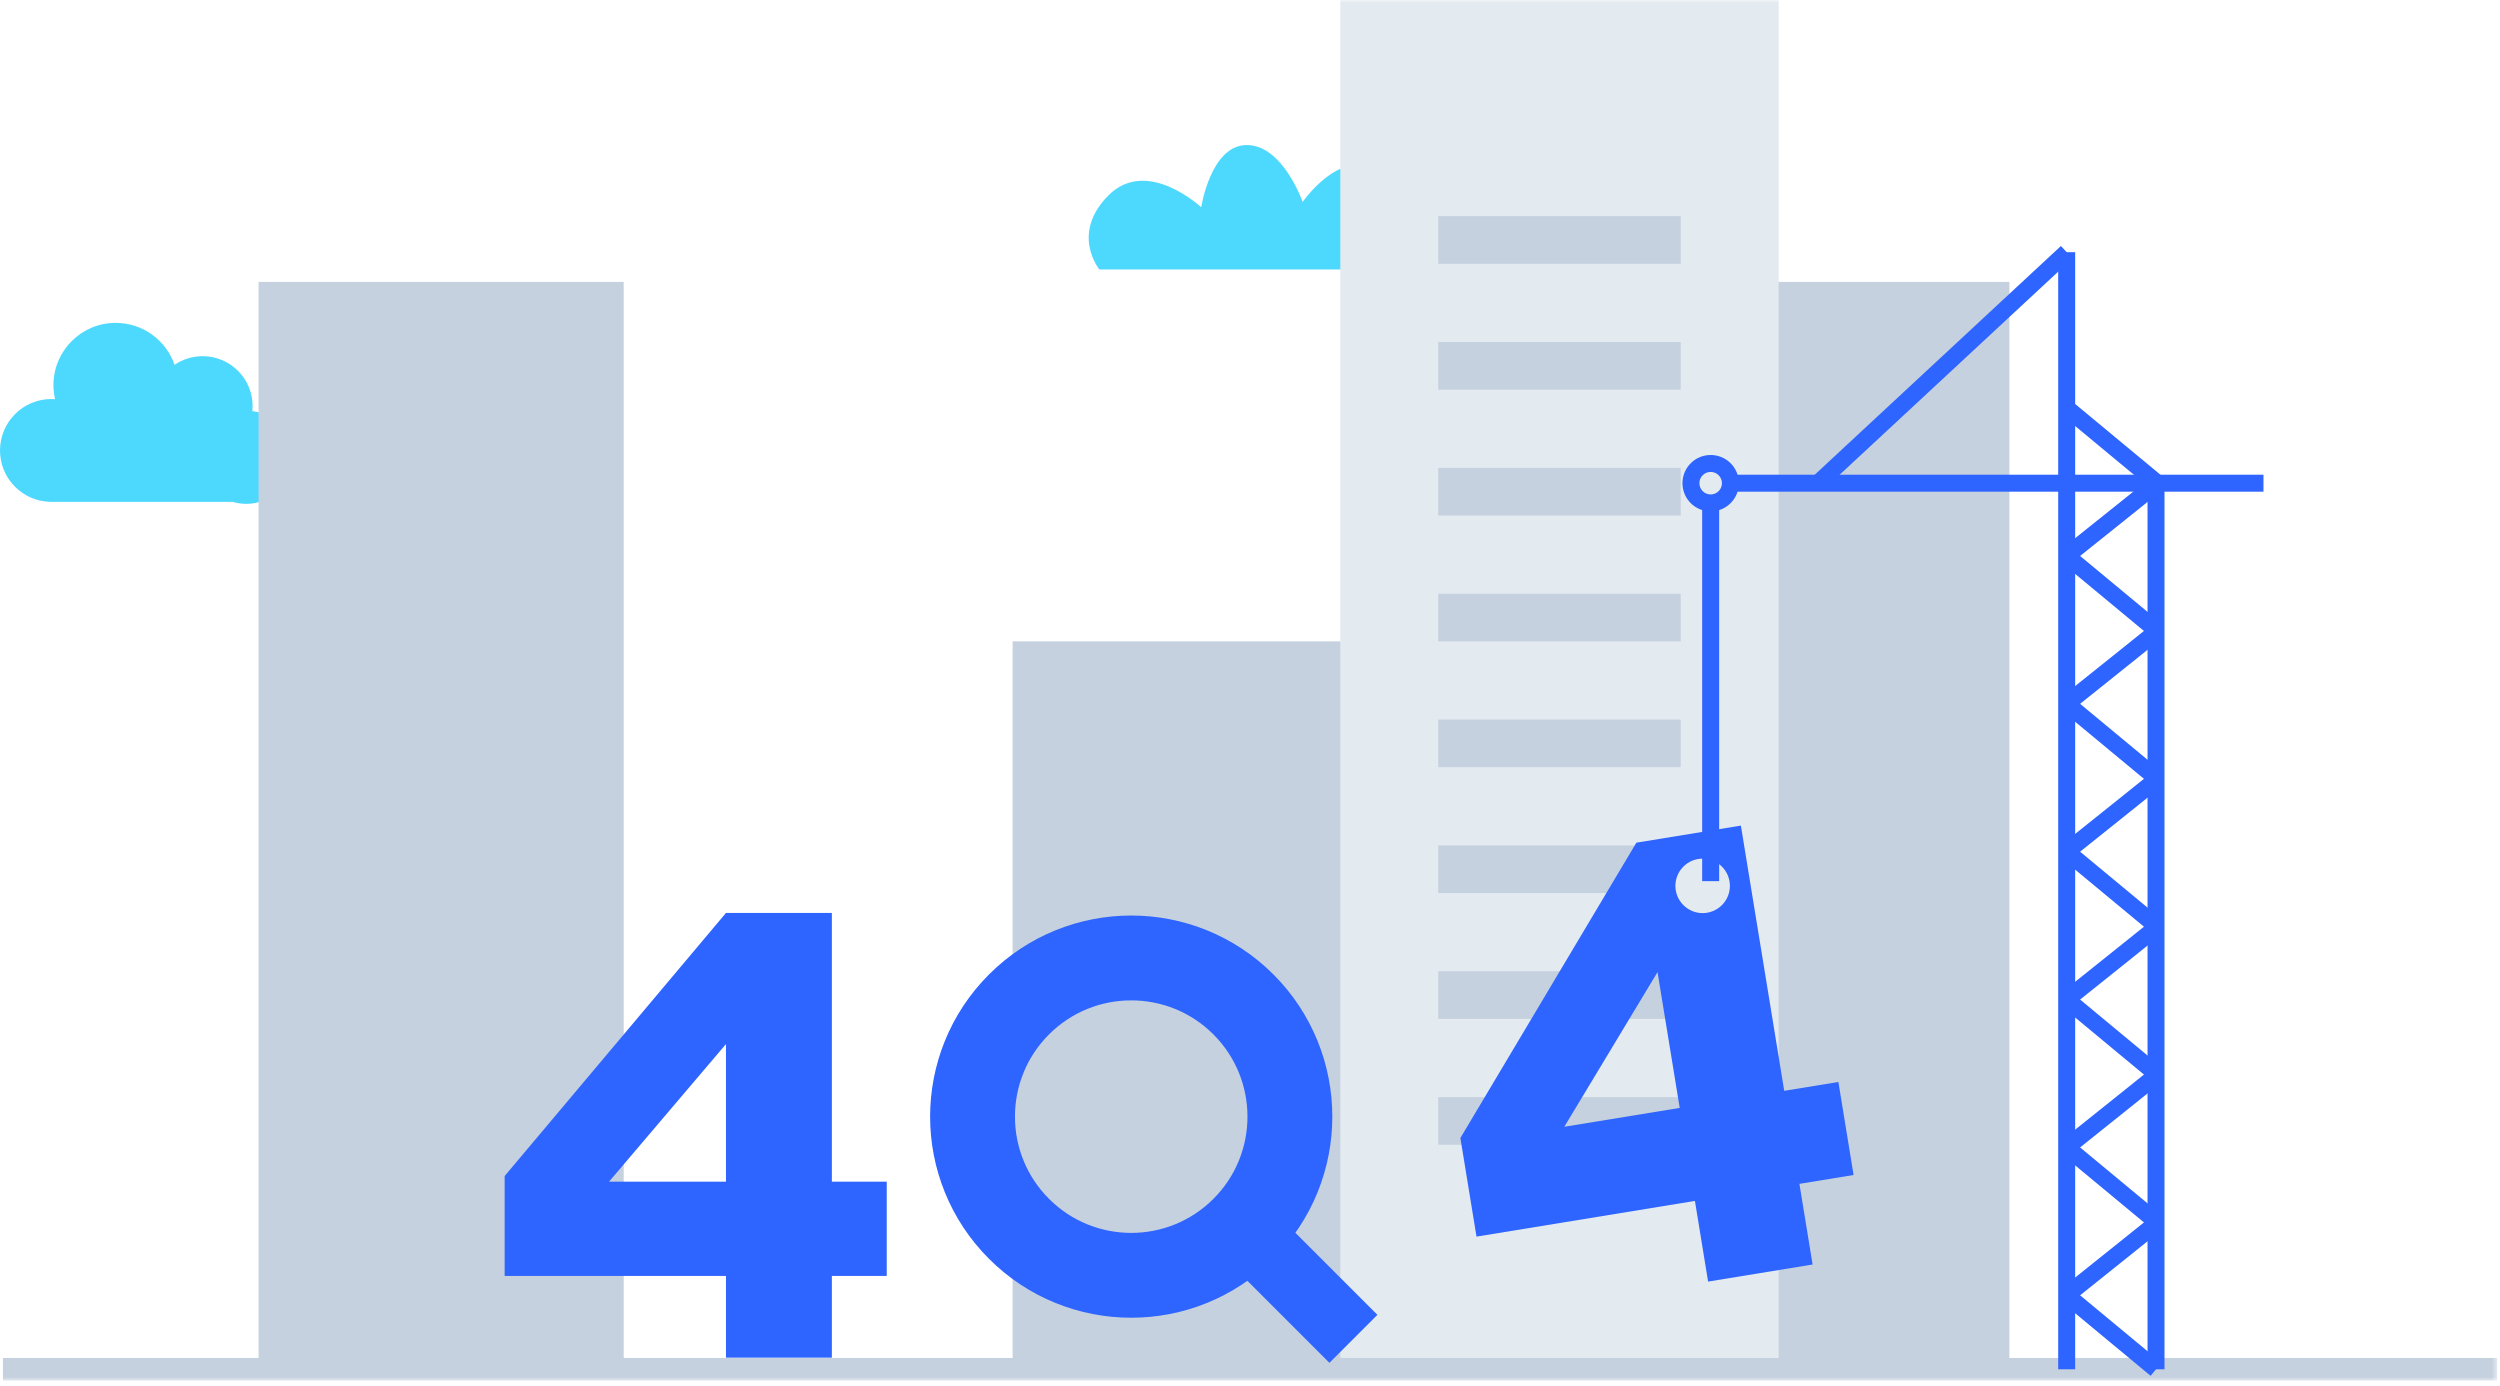 <?xml version="1.0" encoding="UTF-8"?>
<svg width="442px" height="245px" viewBox="0 0 442 245" version="1.1" xmlns="http://www.w3.org/2000/svg" xmlns:xlink="http://www.w3.org/1999/xlink">
    <title>A4448AC8-BE2B-4D46-82F6-59871D37B694</title>
    <defs>
        <polygon id="path-1" points="0 244.089 441.501 244.089 441.501 0 0 0"></polygon>
    </defs>
    <g id="数据展示" stroke="none" stroke-width="1" fill="none" fill-rule="evenodd">
        <g id="头像" transform="translate(-1927, -1963)">
            <g id="404" transform="translate(1927, 1963)">
                <path d="M263.623,47.643 C263.623,47.643 260.185,37.955 256.248,37.955 C252.31,37.955 249.435,41.831 249.435,41.831 C249.435,41.831 245.498,29.081 240.185,29.081 C234.873,29.081 230.31,35.705 230.31,35.705 C230.31,35.705 226.81,25.643 220.435,25.643 C214.06,25.643 212.373,36.643 212.373,36.643 C212.373,36.643 202.81,27.706 195.998,34.518 C189.185,41.331 194.373,47.643 194.373,47.643 L263.623,47.643 Z" id="Fill-1" fill="#4DD9FE"></path>
                <path d="M44.618,72.686 C44.647,72.396 44.662,72.101 44.662,71.803 C44.662,66.925 40.708,62.971 35.831,62.971 C33.988,62.971 32.277,63.537 30.861,64.502 C29.373,60.186 25.278,57.084 20.456,57.084 C14.377,57.084 9.45,62.011 9.45,68.09 C9.45,68.944 9.55,69.774 9.734,70.572 C9.522,70.557 9.309,70.546 9.093,70.546 C4.071,70.546 0,74.618 0,79.64 C0,84.583 3.944,88.602 8.857,88.728 L41.172,88.73 C41.929,88.958 42.73,89.082 43.561,89.082 C48.108,89.082 51.794,85.397 51.794,80.85 C51.794,76.661 48.665,73.206 44.618,72.686" id="Fill-3" fill="#4DD9FE"></path>
                <mask id="mask-2" fill="white">
                    <use xlink:href="#path-1"></use>
                </mask>
                <g id="Clip-6"></g>
                <polygon id="Fill-5" fill="#C5D1DF" mask="url(#mask-2)" points="277.76 242.089 355.26 242.089 355.26 49.843 277.76 49.843"></polygon>
                <polygon id="Fill-7" fill="#C5D1DF" mask="url(#mask-2)" points="45.719 242.089 110.272 242.089 110.272 49.843 45.719 49.843"></polygon>
                <polygon id="Fill-8" fill="#C5D1DF" mask="url(#mask-2)" points="179.029 242.089 256.529 242.089 256.529 113.39 179.029 113.39"></polygon>
                <polygon id="Fill-9" fill="#E3EAF0" mask="url(#mask-2)" points="236.968 242.089 314.468 242.089 314.468 0 236.968 0"></polygon>
                <polygon id="Fill-10" fill="#C5D1DF" mask="url(#mask-2)" points="254.28 46.64 297.155 46.64 297.155 38.221 254.28 38.221"></polygon>
                <polygon id="Fill-11" fill="#C5D1DF" mask="url(#mask-2)" points="254.28 68.89 297.155 68.89 297.155 60.471 254.28 60.471"></polygon>
                <polygon id="Fill-12" fill="#C5D1DF" mask="url(#mask-2)" points="254.28 91.14 297.155 91.14 297.155 82.721 254.28 82.721"></polygon>
                <polygon id="Fill-13" fill="#C5D1DF" mask="url(#mask-2)" points="254.28 113.39 297.155 113.39 297.155 104.971 254.28 104.971"></polygon>
                <polygon id="Fill-14" fill="#C5D1DF" mask="url(#mask-2)" points="254.28 135.64 297.155 135.64 297.155 127.221 254.28 127.221"></polygon>
                <polygon id="Fill-15" fill="#C5D1DF" mask="url(#mask-2)" points="254.28 157.89 297.155 157.89 297.155 149.471 254.28 149.471"></polygon>
                <polygon id="Fill-16" fill="#C5D1DF" mask="url(#mask-2)" points="254.28 180.14 297.155 180.14 297.155 171.721 254.28 171.721"></polygon>
                <polygon id="Fill-17" fill="#C5D1DF" mask="url(#mask-2)" points="254.28 202.39 297.155 202.39 297.155 193.971 254.28 193.971"></polygon>
                <line x1="0.515" y1="242.089" x2="441.501" y2="242.089" id="Stroke-18" stroke="#C5D1DF" stroke-width="4" mask="url(#mask-2)"></line>
                <path d="M128.351,208.922 L128.351,184.593 L107.676,208.922 L128.351,208.922 Z M128.351,225.586 L89.222,225.586 L89.222,207.92 L128.351,161.408 L147.072,161.408 L147.072,208.922 L156.775,208.922 L156.775,225.586 L147.072,225.586 L147.072,240.035 L128.351,240.035 L128.351,225.586 Z" id="Fill-19" fill="#2E64FF" mask="url(#mask-2)"></path>
                <path d="M296.974,195.877 L293.05,171.866 L276.569,199.212 L296.974,195.877 Z M299.662,212.323 L261.045,218.634 L258.196,201.199 L289.311,148.985 L307.787,145.966 L315.45,192.857 L325.026,191.293 L327.713,207.738 L318.137,209.304 L320.467,223.564 L301.992,226.583 L299.662,212.323 Z" id="Fill-20" fill="#2E64FF" mask="url(#mask-2)"></path>
                <path d="M219.836,177.583 C230.792,188.539 230.792,206.302 219.836,217.258 C208.88,228.214 191.117,228.214 180.161,217.258 C169.205,206.302 169.205,188.539 180.161,177.583 C191.117,166.627 208.88,166.627 219.836,177.583 Z" id="Stroke-21" stroke="#2E64FF" stroke-width="15" mask="url(#mask-2)"></path>
                <line x1="219.836" y1="217.258" x2="239.283" y2="236.705" id="Stroke-22" stroke="#2E64FF" stroke-width="12" mask="url(#mask-2)"></line>
                <line x1="365.39" y1="242.089" x2="365.39" y2="44.589" id="Stroke-23" stroke="#2E64FF" stroke-width="3" mask="url(#mask-2)"></line>
                <line x1="381.183" y1="242.089" x2="381.183" y2="85.233" id="Stroke-24" stroke="#2E64FF" stroke-width="3" mask="url(#mask-2)"></line>
                <line x1="381.183" y1="242.089" x2="365.39" y2="228.989" id="Stroke-25" stroke="#2E64FF" stroke-width="3" mask="url(#mask-2)"></line>
                <line x1="365.39" y1="228.989" x2="381.183" y2="216.339" id="Stroke-26" stroke="#2E64FF" stroke-width="3" mask="url(#mask-2)"></line>
                <line x1="381.183" y1="215.946" x2="365.39" y2="202.846" id="Stroke-27" stroke="#2E64FF" stroke-width="3" mask="url(#mask-2)"></line>
                <line x1="365.39" y1="202.847" x2="381.183" y2="190.197" id="Stroke-28" stroke="#2E64FF" stroke-width="3" mask="url(#mask-2)"></line>
                <line x1="381.183" y1="189.804" x2="365.39" y2="176.703" id="Stroke-29" stroke="#2E64FF" stroke-width="3" mask="url(#mask-2)"></line>
                <line x1="365.39" y1="176.703" x2="381.183" y2="164.054" id="Stroke-30" stroke="#2E64FF" stroke-width="3" mask="url(#mask-2)"></line>
                <line x1="381.183" y1="163.661" x2="365.39" y2="150.56" id="Stroke-31" stroke="#2E64FF" stroke-width="3" mask="url(#mask-2)"></line>
                <line x1="365.39" y1="150.56" x2="381.183" y2="137.911" id="Stroke-32" stroke="#2E64FF" stroke-width="3" mask="url(#mask-2)"></line>
                <line x1="381.183" y1="137.518" x2="365.39" y2="124.418" id="Stroke-33" stroke="#2E64FF" stroke-width="3" mask="url(#mask-2)"></line>
                <line x1="365.39" y1="124.418" x2="381.183" y2="111.768" id="Stroke-34" stroke="#2E64FF" stroke-width="3" mask="url(#mask-2)"></line>
                <line x1="381.183" y1="111.375" x2="365.39" y2="98.275" id="Stroke-35" stroke="#2E64FF" stroke-width="3" mask="url(#mask-2)"></line>
                <line x1="365.39" y1="98.275" x2="381.183" y2="85.625" id="Stroke-36" stroke="#2E64FF" stroke-width="3" mask="url(#mask-2)"></line>
                <line x1="381.183" y1="85.232" x2="365.39" y2="72.132" id="Stroke-37" stroke="#2E64FF" stroke-width="3" mask="url(#mask-2)"></line>
                <line x1="400.183" y1="85.429" x2="305.933" y2="85.429" id="Stroke-38" stroke="#2E64FF" stroke-width="3" mask="url(#mask-2)"></line>
                <line x1="365.39" y1="44.589" x2="321.433" y2="85.429" id="Stroke-39" stroke="#2E64FF" stroke-width="3" mask="url(#mask-2)"></line>
                <path d="M305.934,85.429 C305.934,87.355 304.373,88.916 302.446,88.916 C300.52,88.916 298.959,87.355 298.959,85.429 C298.959,83.503 300.52,81.942 302.446,81.942 C304.373,81.942 305.934,83.503 305.934,85.429 Z" id="Stroke-40" stroke="#2E64FF" stroke-width="3" mask="url(#mask-2)"></path>
                <path d="M305.845,156.622 C305.845,159.282 303.689,161.438 301.028,161.438 C298.368,161.438 296.211,159.282 296.211,156.622 C296.211,153.962 298.368,151.806 301.028,151.806 C303.689,151.806 305.845,153.962 305.845,156.622" id="Fill-41" fill="#E3EAF0" mask="url(#mask-2)"></path>
                <line x1="302.446" y1="88.916" x2="302.446" y2="155.786" id="Stroke-42" stroke="#2E64FF" stroke-width="3" mask="url(#mask-2)"></line>
            </g>
        </g>
    </g>
</svg>